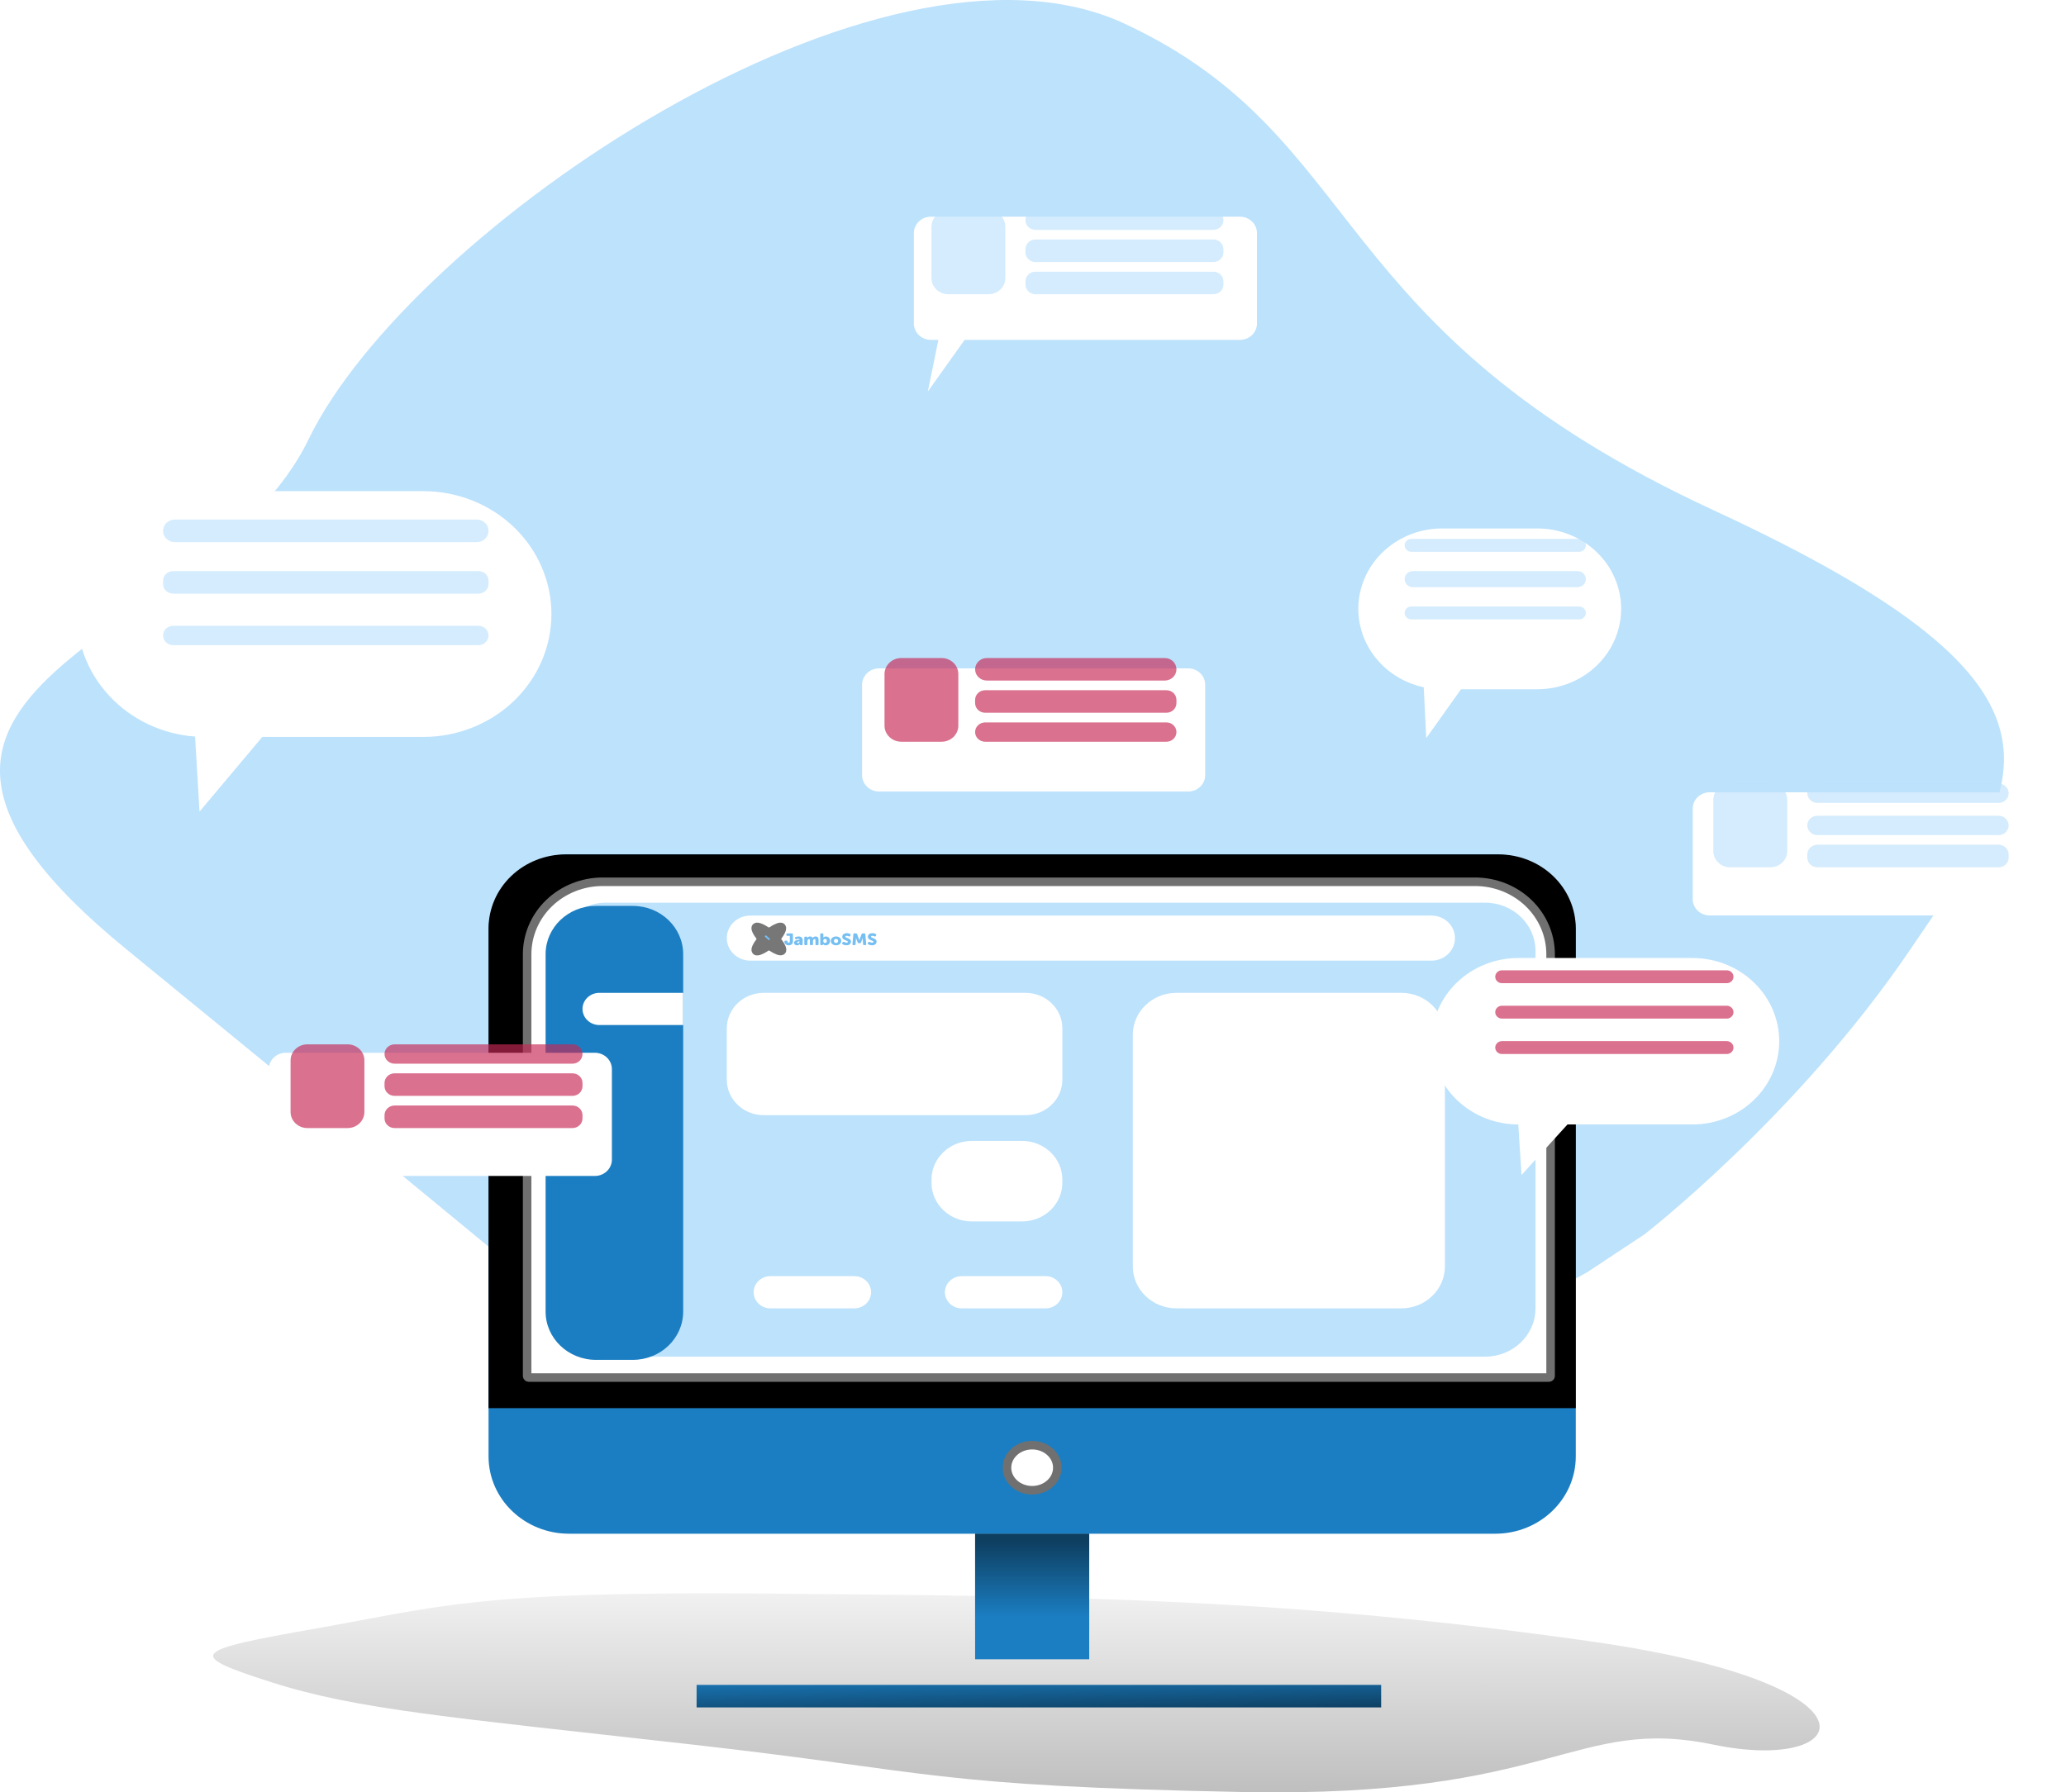 <svg width="242" height="210" viewBox="0 0 242 210" fill="none" xmlns="http://www.w3.org/2000/svg">
<g clip-path="url(#clip0)">
<path d="M37.055 190.795C51.791 188.198 55.589 186.393 90.742 186.711C125.894 187.03 150.856 187.266 186.32 192.308C221.783 197.35 217.121 207.816 200.722 204.413C184.324 201.01 182.177 210.682 145.587 209.962C108.998 209.242 109.651 207.629 81.204 204.413C52.758 201.198 41.932 200.339 31.8 197.1C21.667 193.86 22.32 193.392 37.055 190.795Z" fill="url(#paint0_linear)"/>
<path d="M89.722 172.984C89.722 172.984 53.663 142.951 14.837 111.249C-23.988 79.547 24.302 75.932 36.15 51.462C47.998 26.992 103.201 -10.562 131.777 2.795C160.352 16.153 154.771 38.53 200.762 59.803C246.754 81.077 236.938 91.783 223.756 111.249C210.575 130.715 192.629 144.619 192.629 144.619L185.898 149.07L142.432 172.985L89.722 172.984Z" fill="#BDE2FC"/>
<g filter="url(#filter0_d)">
<path d="M109.916 36.822H108.979C108.449 36.806 107.949 36.588 107.586 36.217C107.224 35.847 107.03 35.353 107.046 34.845V24.367C107.03 23.859 107.224 23.365 107.586 22.994C107.949 22.624 108.449 22.406 108.979 22.389H145.303C145.832 22.406 146.333 22.624 146.695 22.994C147.057 23.365 147.251 23.859 147.235 24.367V34.845C147.251 35.353 147.057 35.847 146.695 36.217C146.333 36.588 145.832 36.806 145.303 36.822H112.991L108.681 42.869L109.916 36.822Z" fill="white"/>
</g>
<g filter="url(#filter1_d)">
<path d="M200.207 89.828H236.531C237.06 89.845 237.561 90.063 237.923 90.433C238.285 90.804 238.479 91.297 238.463 91.805V102.284C238.479 102.792 238.285 103.285 237.923 103.656C237.561 104.027 237.06 104.244 236.531 104.261H200.207C199.677 104.244 199.177 104.027 198.814 103.656C198.452 103.285 198.258 102.792 198.274 102.284V91.805C198.258 91.297 198.452 90.804 198.814 90.433C199.177 90.063 199.677 89.845 200.207 89.828V89.828Z" fill="white"/>
</g>
<path opacity="0.66" d="M234.103 91.808H212.878C212.227 91.808 211.699 92.314 211.699 92.939C211.699 93.564 212.227 94.071 212.878 94.071H234.103C234.754 94.071 235.282 93.564 235.282 92.939C235.282 92.314 234.754 91.808 234.103 91.808Z" fill="#BDE2FC"/>
<path opacity="0.66" d="M234.103 95.58H212.878C212.227 95.58 211.699 96.086 211.699 96.711C211.699 97.336 212.227 97.843 212.878 97.843H234.103C234.754 97.843 235.282 97.336 235.282 96.711C235.282 96.086 234.754 95.58 234.103 95.58Z" fill="#BDE2FC"/>
<path opacity="0.66" d="M234.103 98.975H212.878C212.227 98.975 211.699 99.481 211.699 100.106V100.483C211.699 101.108 212.227 101.615 212.878 101.615H234.103C234.754 101.615 235.282 101.108 235.282 100.483V100.106C235.282 99.481 234.754 98.975 234.103 98.975Z" fill="#BDE2FC"/>
<path opacity="0.66" d="M207.375 91.808H202.658C201.573 91.808 200.693 92.652 200.693 93.694V99.729C200.693 100.771 201.573 101.615 202.658 101.615H207.375C208.46 101.615 209.34 100.771 209.34 99.729V93.694C209.34 92.652 208.46 91.808 207.375 91.808Z" fill="#BDE2FC"/>
<g filter="url(#filter2_d)">
<path d="M102.913 75.308H139.237C139.766 75.324 140.267 75.542 140.629 75.912C140.991 76.283 141.185 76.776 141.169 77.284V87.763C141.185 88.271 140.991 88.765 140.629 89.135C140.267 89.506 139.766 89.723 139.237 89.74H102.913C102.383 89.723 101.883 89.506 101.521 89.135C101.158 88.765 100.964 88.271 100.98 87.763V77.284C100.964 76.776 101.158 76.283 101.521 75.912C101.883 75.542 102.383 75.324 102.913 75.308V75.308Z" fill="white"/>
</g>
<path opacity="0.66" d="M136.427 77.097H115.595C114.835 77.097 114.219 77.688 114.219 78.417C114.219 79.146 114.835 79.737 115.595 79.737H136.427C137.187 79.737 137.803 79.146 137.803 78.417C137.803 77.688 137.187 77.097 136.427 77.097Z" fill="#C72855"/>
<path opacity="0.66" d="M136.624 80.869H115.398C114.747 80.869 114.219 81.375 114.219 82V82.377C114.219 83.002 114.747 83.509 115.398 83.509H136.624C137.275 83.509 137.803 83.002 137.803 82.377V82C137.803 81.375 137.275 80.869 136.624 80.869Z" fill="#C72855"/>
<path opacity="0.66" d="M136.624 84.641H115.398C114.747 84.641 114.219 85.147 114.219 85.772C114.219 86.397 114.747 86.904 115.398 86.904H136.624C137.275 86.904 137.803 86.397 137.803 85.772C137.803 85.147 137.275 84.641 136.624 84.641Z" fill="#C72855"/>
<path opacity="0.66" d="M110.289 77.097H105.572C104.487 77.097 103.607 77.941 103.607 78.983V85.018C103.607 86.059 104.487 86.904 105.572 86.904H110.289C111.374 86.904 112.254 86.059 112.254 85.018V78.983C112.254 77.941 111.374 77.097 110.289 77.097Z" fill="#C72855"/>
<path opacity="0.66" d="M142.127 24.665H121.295C120.644 24.665 120.116 25.172 120.116 25.797C120.116 26.422 120.644 26.928 121.295 26.928H142.127C142.778 26.928 143.306 26.422 143.306 25.797C143.306 25.172 142.778 24.665 142.127 24.665Z" fill="#BDE2FC"/>
<path opacity="0.66" d="M142.127 28.06H121.295C120.644 28.06 120.116 28.567 120.116 29.192V29.569C120.116 30.194 120.644 30.7 121.295 30.7H142.127C142.778 30.7 143.306 30.194 143.306 29.569V29.192C143.306 28.567 142.778 28.06 142.127 28.06Z" fill="#BDE2FC"/>
<path opacity="0.66" d="M142.127 31.832H121.295C120.644 31.832 120.116 32.339 120.116 32.964V33.341C120.116 33.966 120.644 34.472 121.295 34.472H142.127C142.778 34.472 143.306 33.966 143.306 33.341V32.964C143.306 32.339 142.778 31.832 142.127 31.832Z" fill="#BDE2FC"/>
<path opacity="0.66" d="M115.792 24.665H111.075C109.99 24.665 109.11 25.51 109.11 26.551V32.587C109.11 33.628 109.99 34.472 111.075 34.472H115.792C116.877 34.472 117.757 33.628 117.757 32.587V26.551C117.757 25.51 116.877 24.665 115.792 24.665Z" fill="#BDE2FC"/>
<path d="M175.144 100.106H66.659C61.45 100.106 57.226 104.159 57.226 109.159V170.644C57.226 175.643 61.45 179.697 66.659 179.697H175.144C180.354 179.697 184.578 175.643 184.578 170.644V109.159C184.578 104.159 180.354 100.106 175.144 100.106Z" fill="#1B7EC2"/>
<path d="M66.266 100.106H175.537C177.935 100.106 180.234 101.02 181.93 102.647C183.625 104.274 184.578 106.481 184.578 108.782V164.986H57.226V108.782C57.226 106.481 58.178 104.274 59.874 102.647C61.569 101.02 63.869 100.106 66.266 100.106V100.106Z" fill="black"/>
<path d="M70.59 103.124H172.786C175.183 103.124 177.483 104.038 179.178 105.665C180.874 107.292 181.826 109.499 181.826 111.8V161.591H61.55V111.8C61.55 109.499 62.502 107.292 64.198 105.665C65.893 104.038 68.192 103.124 70.59 103.124V103.124Z" fill="white"/>
<path d="M70.59 103.312H172.786C173.947 103.312 175.097 103.532 176.17 103.958C177.243 104.385 178.218 105.01 179.039 105.798C179.86 106.586 180.512 107.522 180.956 108.552C181.401 109.581 181.629 110.685 181.629 111.8V161.213C181.629 161.263 181.609 161.311 181.572 161.347C181.535 161.382 181.485 161.402 181.433 161.402H61.943C61.891 161.402 61.84 161.382 61.804 161.347C61.767 161.311 61.746 161.263 61.746 161.213V111.8C61.746 109.549 62.678 107.39 64.336 105.798C65.995 104.207 68.244 103.312 70.59 103.312V103.312Z" stroke="#707070"/>
<path d="M120.902 174.793C122.638 174.793 124.046 173.526 124.046 171.964C124.046 170.401 122.638 169.135 120.902 169.135C119.165 169.135 117.757 170.401 117.757 171.964C117.757 173.526 119.165 174.793 120.902 174.793Z" fill="white"/>
<path d="M120.902 174.604C122.53 174.604 123.85 173.422 123.85 171.964C123.85 170.506 122.53 169.323 120.902 169.323C119.274 169.323 117.954 170.506 117.954 171.964C117.954 173.422 119.274 174.604 120.902 174.604Z" stroke="#707070"/>
<path d="M127.584 179.697H114.22V194.408H127.584V179.697Z" fill="#1B7EC2"/>
<g filter="url(#filter3_d)">
<path d="M161.78 194.409H81.596V197.049H161.78V194.409Z" fill="url(#paint1_linear)"/>
</g>
<path d="M127.584 179.697H114.22V191.013H127.584V179.697Z" fill="url(#paint2_linear)"/>
<path d="M173.965 105.764H70.983C67.727 105.764 65.087 108.297 65.087 111.422V153.292C65.087 156.417 67.727 158.95 70.983 158.95H173.965C177.221 158.95 179.861 156.417 179.861 153.292V111.422C179.861 108.297 177.221 105.764 173.965 105.764Z" fill="#BDE2FC"/>
<path d="M120.116 116.326H89.457C87.069 116.326 85.133 118.184 85.133 120.475V126.511C85.133 128.802 87.069 130.66 89.457 130.66H120.116C122.504 130.66 124.439 128.802 124.439 126.511V120.475C124.439 118.184 122.504 116.326 120.116 116.326Z" fill="white"/>
<path d="M119.722 133.677H113.827C111.222 133.677 109.11 135.704 109.11 138.204V138.581C109.11 141.081 111.222 143.108 113.827 143.108H119.722C122.327 143.108 124.439 141.081 124.439 138.581V138.204C124.439 135.704 122.327 133.677 119.722 133.677Z" fill="white"/>
<path d="M122.474 149.52H112.647C111.562 149.52 110.682 150.364 110.682 151.406C110.682 152.448 111.562 153.292 112.647 153.292H122.474C123.559 153.292 124.439 152.448 124.439 151.406C124.439 150.364 123.559 149.52 122.474 149.52Z" fill="white"/>
<path d="M100.07 149.52H90.243C89.158 149.52 88.278 150.364 88.278 151.406C88.278 152.448 89.158 153.292 90.243 153.292H100.07C101.155 153.292 102.035 152.448 102.035 151.406C102.035 150.364 101.155 149.52 100.07 149.52Z" fill="white"/>
<path d="M164.138 116.326H137.803C134.981 116.326 132.693 118.521 132.693 121.23V148.389C132.693 151.097 134.981 153.292 137.803 153.292H164.138C166.96 153.292 169.248 151.097 169.248 148.389V121.23C169.248 118.521 166.96 116.326 164.138 116.326Z" fill="white"/>
<path d="M74.128 106.141H69.804C66.548 106.141 63.908 108.675 63.908 111.8V153.669C63.908 156.794 66.548 159.327 69.804 159.327H74.128C77.384 159.327 80.024 156.794 80.024 153.669V111.8C80.024 108.675 77.384 106.141 74.128 106.141Z" fill="#1B7EC2"/>
<path d="M167.676 107.273H87.885C86.365 107.273 85.133 108.455 85.133 109.914C85.133 111.372 86.365 112.554 87.885 112.554H167.676C169.195 112.554 170.427 111.372 170.427 109.914C170.427 108.455 169.195 107.273 167.676 107.273Z" fill="white"/>
<path d="M90.048 109.103L91.052 110.006L90.069 110.93L89.066 110.029L90.048 109.103Z" fill="#75BFF2"/>
<path d="M88.569 108.627C88.756 108.498 89.363 108.842 89.363 108.842L90.018 109.229L89.225 109.961C89.225 109.961 88.851 109.488 88.804 109.402C88.757 109.316 88.382 108.756 88.569 108.627Z" fill="#75BFF2" stroke="#777777"/>
<path d="M90.012 109.287L90.862 110.052L90.104 110.749L89.273 109.984L90.012 109.287Z" fill="#75BFF2"/>
<path d="M88.551 111.398C88.41 111.226 88.784 110.666 88.784 110.666L89.203 110.062L90 110.793C90 110.793 89.487 111.138 89.393 111.181C89.3 111.225 88.692 111.57 88.551 111.398Z" fill="#75BFF2" stroke="#777777"/>
<path d="M91.555 108.646C91.697 108.817 91.328 109.379 91.328 109.379L90.91 109.984L90.111 109.258C90.111 109.258 90.622 108.911 90.716 108.867C90.809 108.823 91.413 108.475 91.555 108.646Z" fill="#75BFF2" stroke="#777777"/>
<path d="M91.555 111.405C91.367 111.533 90.762 111.184 90.762 111.184L90.111 110.792L90.911 110.066C90.911 110.066 91.281 110.542 91.327 110.629C91.373 110.715 91.743 111.277 91.555 111.405Z" fill="#75BFF2" stroke="#777777"/>
<path d="M91.878 110.317C91.878 110.246 91.916 110.211 91.993 110.211H92.133C92.147 110.21 92.161 110.211 92.174 110.215C92.188 110.219 92.201 110.226 92.211 110.234C92.231 110.255 92.242 110.282 92.243 110.31C92.247 110.345 92.261 110.379 92.282 110.408C92.293 110.422 92.308 110.433 92.326 110.441C92.343 110.448 92.362 110.451 92.38 110.45C92.398 110.451 92.416 110.448 92.432 110.442C92.449 110.436 92.464 110.427 92.477 110.415C92.491 110.4 92.502 110.382 92.508 110.363C92.515 110.343 92.518 110.323 92.516 110.302V109.649H92.227C92.15 109.649 92.112 109.614 92.112 109.544V109.468C92.112 109.398 92.15 109.362 92.227 109.362H92.765C92.841 109.362 92.88 109.398 92.88 109.468V110.314C92.882 110.382 92.867 110.45 92.836 110.512C92.809 110.565 92.771 110.613 92.723 110.65C92.675 110.688 92.62 110.716 92.562 110.733C92.503 110.751 92.441 110.76 92.38 110.76C92.316 110.76 92.254 110.751 92.193 110.733C92.135 110.714 92.08 110.686 92.032 110.648C91.985 110.61 91.947 110.563 91.919 110.51C91.89 110.449 91.876 110.383 91.878 110.317ZM93.371 110.424C93.371 110.435 93.373 110.446 93.378 110.457C93.382 110.467 93.388 110.476 93.396 110.484C93.407 110.493 93.42 110.5 93.433 110.504C93.447 110.508 93.461 110.51 93.475 110.509C93.5 110.509 93.525 110.504 93.548 110.493C93.57 110.482 93.59 110.468 93.607 110.451C93.624 110.435 93.637 110.416 93.646 110.395C93.655 110.376 93.66 110.355 93.66 110.334V110.307H93.626C93.597 110.307 93.567 110.309 93.538 110.313C93.51 110.316 93.483 110.323 93.457 110.332C93.434 110.341 93.413 110.353 93.396 110.37C93.388 110.377 93.382 110.385 93.378 110.395C93.374 110.404 93.372 110.414 93.372 110.424H93.371ZM93.013 110.455C93.011 110.395 93.031 110.337 93.07 110.29C93.111 110.245 93.161 110.21 93.218 110.186C93.281 110.16 93.347 110.142 93.415 110.132C93.483 110.122 93.553 110.117 93.622 110.117H93.653V110.1C93.655 110.083 93.652 110.066 93.644 110.051C93.635 110.036 93.623 110.023 93.608 110.015C93.575 109.998 93.538 109.989 93.501 109.99C93.466 109.99 93.431 109.995 93.398 110.004C93.367 110.012 93.336 110.022 93.306 110.035C93.293 110.042 93.278 110.047 93.263 110.049C93.248 110.051 93.232 110.05 93.218 110.046C93.203 110.041 93.189 110.034 93.178 110.024C93.166 110.014 93.157 110.002 93.151 109.989L93.126 109.941C93.112 109.916 93.107 109.887 93.113 109.86C93.118 109.846 93.125 109.834 93.135 109.823C93.146 109.812 93.158 109.804 93.172 109.799C93.222 109.777 93.273 109.76 93.325 109.746C93.393 109.729 93.463 109.721 93.534 109.722C93.661 109.714 93.786 109.753 93.886 109.829C93.929 109.866 93.964 109.912 93.986 109.963C94.009 110.014 94.019 110.07 94.016 110.125V110.63C94.016 110.7 93.977 110.736 93.9 110.736H93.8C93.784 110.738 93.769 110.737 93.754 110.732C93.739 110.728 93.725 110.72 93.714 110.709C93.703 110.699 93.695 110.686 93.689 110.672C93.684 110.658 93.683 110.643 93.684 110.628V110.607C93.684 110.606 93.685 110.605 93.685 110.604C93.685 110.603 93.686 110.602 93.686 110.601H93.682C93.66 110.631 93.634 110.658 93.604 110.68C93.573 110.703 93.539 110.722 93.503 110.736C93.458 110.752 93.41 110.76 93.363 110.759C93.314 110.759 93.266 110.752 93.22 110.736C93.179 110.722 93.142 110.7 93.109 110.673C93.079 110.645 93.054 110.613 93.036 110.576C93.02 110.538 93.013 110.497 93.014 110.455H93.013ZM94.213 109.85C94.213 109.779 94.251 109.744 94.328 109.744H94.446C94.461 109.742 94.477 109.743 94.491 109.748C94.506 109.752 94.519 109.76 94.53 109.77C94.541 109.78 94.549 109.793 94.554 109.807C94.559 109.82 94.561 109.835 94.559 109.85V109.867C94.559 109.87 94.558 109.872 94.557 109.875V109.892H94.561C94.574 109.875 94.589 109.857 94.607 109.836C94.628 109.815 94.651 109.796 94.677 109.78C94.705 109.763 94.735 109.749 94.767 109.738C94.804 109.726 94.843 109.72 94.882 109.721C94.945 109.719 95.007 109.734 95.062 109.763C95.116 109.791 95.158 109.835 95.183 109.888H95.188C95.203 109.866 95.221 109.846 95.242 109.828C95.266 109.807 95.292 109.789 95.32 109.774C95.351 109.758 95.383 109.745 95.417 109.737C95.454 109.726 95.493 109.721 95.532 109.721C95.578 109.721 95.624 109.727 95.668 109.74C95.71 109.752 95.748 109.774 95.779 109.804C95.813 109.836 95.839 109.876 95.854 109.919C95.874 109.975 95.883 110.034 95.881 110.092V110.63C95.881 110.7 95.843 110.736 95.766 110.736H95.635C95.558 110.736 95.52 110.7 95.52 110.63V110.148C95.521 110.117 95.515 110.086 95.503 110.057C95.497 110.045 95.487 110.036 95.475 110.029C95.463 110.023 95.45 110.021 95.436 110.023C95.401 110.021 95.367 110.03 95.338 110.047C95.311 110.064 95.289 110.087 95.273 110.113C95.257 110.142 95.245 110.174 95.24 110.207C95.232 110.242 95.229 110.278 95.229 110.315V110.63C95.229 110.7 95.191 110.736 95.114 110.736H94.982C94.905 110.736 94.867 110.7 94.867 110.63V110.148C94.868 110.117 94.862 110.086 94.85 110.057C94.844 110.045 94.835 110.036 94.823 110.029C94.811 110.023 94.797 110.021 94.783 110.023C94.747 110.021 94.711 110.03 94.68 110.049C94.654 110.067 94.632 110.091 94.618 110.118C94.602 110.147 94.59 110.179 94.584 110.211C94.579 110.245 94.576 110.28 94.576 110.315V110.63C94.576 110.7 94.538 110.736 94.461 110.736H94.329C94.252 110.736 94.214 110.7 94.214 110.63L94.213 109.85ZM96.433 110.236C96.433 110.268 96.437 110.3 96.445 110.33C96.454 110.358 96.468 110.385 96.485 110.409C96.503 110.431 96.525 110.449 96.549 110.463C96.578 110.476 96.608 110.483 96.64 110.482C96.668 110.483 96.696 110.478 96.723 110.467C96.749 110.456 96.773 110.441 96.793 110.421C96.815 110.397 96.832 110.369 96.842 110.339C96.853 110.308 96.858 110.276 96.855 110.244C96.859 110.181 96.838 110.118 96.797 110.069C96.779 110.047 96.756 110.03 96.73 110.018C96.704 110.006 96.675 110.001 96.646 110.002C96.618 110.002 96.59 110.007 96.564 110.017C96.539 110.026 96.516 110.041 96.498 110.06C96.477 110.081 96.461 110.106 96.45 110.133C96.438 110.166 96.433 110.201 96.434 110.236H96.433ZM96.081 109.465C96.081 109.395 96.119 109.359 96.196 109.359H96.328C96.405 109.359 96.443 109.395 96.443 109.465V109.762C96.443 109.774 96.442 109.786 96.441 109.797V109.824C96.44 109.831 96.439 109.839 96.439 109.847H96.443C96.464 109.823 96.489 109.802 96.516 109.785C96.545 109.768 96.576 109.753 96.609 109.743C96.651 109.728 96.695 109.721 96.74 109.722C96.808 109.721 96.875 109.734 96.937 109.76C96.995 109.784 97.046 109.82 97.087 109.865C97.13 109.913 97.164 109.967 97.186 110.027C97.21 110.093 97.222 110.164 97.221 110.234C97.222 110.308 97.209 110.382 97.182 110.451C97.159 110.513 97.123 110.569 97.077 110.617C97.033 110.661 96.98 110.697 96.92 110.72C96.858 110.746 96.791 110.759 96.724 110.758C96.674 110.76 96.624 110.752 96.577 110.737C96.544 110.725 96.513 110.709 96.485 110.689C96.458 110.67 96.435 110.647 96.416 110.62H96.412V110.634C96.412 110.634 96.413 110.635 96.413 110.636C96.413 110.637 96.414 110.638 96.413 110.639V110.647C96.414 110.659 96.411 110.671 96.406 110.682C96.401 110.693 96.394 110.702 96.384 110.71C96.36 110.728 96.329 110.737 96.298 110.735H96.197C96.12 110.735 96.082 110.7 96.082 110.63L96.081 109.465ZM97.682 110.242C97.682 110.276 97.688 110.31 97.701 110.342C97.714 110.37 97.733 110.396 97.755 110.417C97.778 110.438 97.805 110.454 97.834 110.465C97.895 110.486 97.961 110.486 98.022 110.465C98.052 110.454 98.078 110.438 98.101 110.417C98.124 110.396 98.142 110.37 98.153 110.342C98.167 110.31 98.174 110.276 98.174 110.242C98.174 110.207 98.167 110.173 98.153 110.142C98.142 110.113 98.124 110.088 98.101 110.066C98.079 110.045 98.052 110.028 98.022 110.016C97.962 109.993 97.894 109.993 97.834 110.016C97.805 110.028 97.778 110.045 97.755 110.066C97.732 110.088 97.714 110.113 97.701 110.142C97.689 110.174 97.682 110.208 97.683 110.242H97.682ZM97.316 110.242C97.315 110.168 97.331 110.095 97.364 110.028C97.395 109.966 97.439 109.91 97.494 109.865C97.552 109.818 97.618 109.782 97.69 109.759C97.844 109.708 98.011 109.708 98.165 109.759C98.238 109.781 98.305 109.817 98.362 109.865C98.447 109.936 98.506 110.032 98.53 110.138C98.554 110.244 98.541 110.355 98.494 110.453C98.462 110.515 98.417 110.571 98.362 110.616C98.305 110.662 98.24 110.698 98.169 110.72C98.014 110.769 97.847 110.769 97.692 110.72C97.621 110.697 97.554 110.662 97.496 110.616C97.442 110.571 97.397 110.515 97.366 110.453C97.333 110.387 97.317 110.315 97.317 110.242H97.316ZM98.681 110.619C98.67 110.612 98.66 110.603 98.652 110.594C98.644 110.584 98.637 110.573 98.633 110.561C98.63 110.548 98.63 110.534 98.633 110.521C98.639 110.503 98.648 110.487 98.66 110.473L98.725 110.387C98.732 110.375 98.742 110.364 98.754 110.356C98.766 110.348 98.78 110.343 98.794 110.341C98.826 110.338 98.857 110.346 98.884 110.362L98.928 110.385L98.989 110.413C99.014 110.423 99.04 110.431 99.067 110.436C99.097 110.443 99.127 110.446 99.157 110.446C99.198 110.449 99.24 110.439 99.275 110.419C99.287 110.411 99.297 110.401 99.303 110.389C99.31 110.377 99.314 110.364 99.314 110.35C99.314 110.334 99.309 110.317 99.3 110.303C99.291 110.289 99.279 110.277 99.264 110.269C99.227 110.243 99.186 110.222 99.143 110.206C99.094 110.185 99.041 110.164 98.985 110.143C98.93 110.12 98.877 110.092 98.828 110.058C98.78 110.025 98.738 109.984 98.705 109.937C98.671 109.882 98.654 109.82 98.657 109.756C98.656 109.697 98.669 109.638 98.696 109.585C98.724 109.533 98.762 109.487 98.809 109.45C98.859 109.412 98.917 109.383 98.979 109.366C99.047 109.345 99.118 109.334 99.19 109.335C99.272 109.334 99.353 109.346 99.431 109.37C99.488 109.385 99.543 109.408 99.594 109.437C99.607 109.444 99.618 109.454 99.627 109.465C99.636 109.477 99.642 109.49 99.646 109.504C99.649 109.53 99.643 109.557 99.629 109.579L99.579 109.67C99.558 109.707 99.534 109.726 99.506 109.728C99.477 109.727 99.448 109.72 99.422 109.706C99.387 109.691 99.351 109.677 99.313 109.664C99.272 109.649 99.229 109.642 99.185 109.643C99.141 109.639 99.097 109.649 99.06 109.672C99.048 109.679 99.038 109.689 99.031 109.701C99.025 109.712 99.021 109.725 99.021 109.739C99.021 109.755 99.025 109.772 99.034 109.786C99.042 109.801 99.054 109.813 99.069 109.822C99.108 109.846 99.149 109.867 99.192 109.883L99.349 109.945C99.405 109.965 99.458 109.992 99.507 110.025C99.555 110.057 99.597 110.098 99.628 110.146C99.663 110.2 99.681 110.262 99.678 110.325C99.678 110.382 99.666 110.438 99.642 110.49C99.62 110.542 99.585 110.589 99.542 110.627C99.493 110.668 99.437 110.699 99.376 110.719C99.305 110.743 99.229 110.755 99.152 110.754C99.101 110.754 99.05 110.75 98.999 110.74C98.954 110.732 98.909 110.721 98.865 110.708C98.825 110.694 98.788 110.679 98.755 110.663C98.729 110.651 98.705 110.636 98.682 110.62L98.681 110.619ZM99.957 109.461C99.957 109.446 99.96 109.432 99.966 109.419C99.972 109.406 99.981 109.394 99.993 109.384C100.004 109.375 100.017 109.367 100.031 109.363C100.045 109.359 100.06 109.357 100.075 109.359H100.264C100.292 109.357 100.321 109.364 100.344 109.38C100.368 109.396 100.385 109.419 100.393 109.445L100.58 109.939C100.588 109.961 100.596 109.985 100.605 110.012C100.613 110.039 100.622 110.064 100.63 110.086L100.655 110.166H100.662L100.687 110.086C100.694 110.062 100.702 110.038 100.71 110.012C100.719 109.987 100.728 109.962 100.738 109.939L100.924 109.445C100.932 109.419 100.949 109.396 100.973 109.38C100.996 109.364 101.025 109.357 101.054 109.359H101.242C101.257 109.357 101.272 109.359 101.286 109.363C101.3 109.367 101.314 109.375 101.325 109.384C101.336 109.394 101.345 109.406 101.351 109.419C101.357 109.432 101.36 109.446 101.36 109.461L101.462 110.623C101.465 110.638 101.464 110.653 101.459 110.667C101.455 110.68 101.447 110.693 101.437 110.704C101.426 110.714 101.413 110.722 101.399 110.727C101.384 110.732 101.369 110.734 101.354 110.733H101.218C101.203 110.734 101.188 110.733 101.173 110.729C101.159 110.724 101.146 110.717 101.135 110.707C101.124 110.698 101.115 110.686 101.109 110.673C101.103 110.66 101.1 110.645 101.1 110.631L101.06 110.114C101.057 110.089 101.055 110.062 101.054 110.035C101.053 110.008 101.053 109.982 101.056 109.96C101.056 109.934 101.058 109.909 101.06 109.884H101.055C101.045 109.912 101.036 109.94 101.026 109.967L100.999 110.042C100.989 110.069 100.98 110.094 100.971 110.115L100.848 110.429C100.839 110.455 100.821 110.478 100.797 110.493C100.774 110.508 100.745 110.515 100.716 110.513H100.598C100.57 110.515 100.541 110.508 100.517 110.493C100.494 110.478 100.476 110.455 100.467 110.429L100.343 110.115C100.335 110.094 100.326 110.069 100.316 110.042L100.289 109.967C100.279 109.94 100.27 109.912 100.26 109.884H100.255C100.255 109.909 100.256 109.934 100.257 109.96V110.035C100.259 110.061 100.258 110.088 100.255 110.114L100.216 110.631C100.216 110.645 100.213 110.66 100.207 110.673C100.201 110.686 100.192 110.698 100.181 110.707C100.17 110.717 100.157 110.724 100.142 110.729C100.128 110.733 100.113 110.734 100.098 110.733H99.96C99.945 110.734 99.93 110.732 99.915 110.727C99.901 110.723 99.887 110.715 99.876 110.705C99.867 110.694 99.859 110.681 99.856 110.667C99.852 110.653 99.851 110.639 99.853 110.625L99.957 109.461ZM101.681 110.62C101.67 110.612 101.66 110.604 101.651 110.595C101.643 110.585 101.637 110.574 101.632 110.562C101.629 110.549 101.629 110.535 101.632 110.522C101.638 110.504 101.647 110.488 101.659 110.474L101.724 110.387C101.732 110.375 101.742 110.365 101.754 110.357C101.765 110.349 101.779 110.344 101.793 110.341C101.825 110.339 101.857 110.346 101.883 110.362L101.927 110.385L101.988 110.414C102.014 110.424 102.04 110.431 102.067 110.437C102.096 110.444 102.126 110.447 102.157 110.447C102.198 110.449 102.239 110.44 102.274 110.42C102.286 110.412 102.296 110.402 102.303 110.39C102.31 110.378 102.314 110.364 102.314 110.351C102.313 110.334 102.309 110.318 102.3 110.304C102.291 110.29 102.278 110.278 102.263 110.27C102.226 110.244 102.185 110.223 102.142 110.207C102.093 110.186 102.041 110.165 101.985 110.143C101.929 110.121 101.877 110.092 101.828 110.059C101.779 110.026 101.737 109.985 101.704 109.938C101.67 109.883 101.654 109.82 101.656 109.757C101.655 109.698 101.669 109.639 101.695 109.586C101.723 109.534 101.762 109.488 101.809 109.451C101.859 109.413 101.916 109.384 101.978 109.367C102.046 109.346 102.118 109.335 102.19 109.336C102.271 109.335 102.352 109.347 102.43 109.37C102.487 109.386 102.542 109.408 102.593 109.438C102.606 109.445 102.618 109.454 102.627 109.466C102.636 109.478 102.642 109.491 102.646 109.505C102.649 109.531 102.643 109.557 102.629 109.58L102.578 109.671C102.557 109.708 102.533 109.727 102.505 109.728C102.476 109.728 102.447 109.72 102.421 109.707C102.387 109.692 102.35 109.678 102.313 109.665C102.272 109.65 102.228 109.643 102.185 109.644C102.141 109.64 102.097 109.65 102.059 109.673C102.048 109.68 102.038 109.69 102.031 109.701C102.024 109.713 102.02 109.726 102.02 109.74C102.02 109.756 102.025 109.772 102.033 109.787C102.041 109.801 102.054 109.814 102.068 109.822C102.107 109.847 102.148 109.867 102.192 109.884L102.349 109.945C102.405 109.966 102.457 109.993 102.506 110.026C102.555 110.058 102.596 110.099 102.627 110.147C102.663 110.2 102.68 110.263 102.678 110.326C102.678 110.383 102.666 110.439 102.642 110.491C102.619 110.543 102.585 110.59 102.541 110.628C102.493 110.668 102.437 110.7 102.376 110.72C102.304 110.744 102.228 110.756 102.152 110.755C102.101 110.755 102.049 110.75 101.999 110.741C101.954 110.733 101.909 110.722 101.865 110.708C101.825 110.694 101.788 110.68 101.754 110.664C101.729 110.651 101.704 110.637 101.681 110.62V110.62Z" fill="#75BFF2"/>
<path d="M70.197 116.326H80.024V120.098H70.197C69.676 120.098 69.176 119.899 68.808 119.546C68.439 119.192 68.232 118.712 68.232 118.212V118.212C68.232 117.712 68.439 117.232 68.808 116.878C69.176 116.525 69.676 116.326 70.197 116.326V116.326Z" fill="white"/>
<g filter="url(#filter4_d)">
<path d="M166.769 77.526C164.412 77.018 162.333 75.694 160.931 73.807C159.528 71.919 158.9 69.602 159.166 67.298C159.432 64.994 160.574 62.865 162.373 61.319C164.173 59.773 166.503 58.917 168.919 58.917H180.078C182.681 58.917 185.177 59.909 187.018 61.675C188.858 63.442 189.892 65.837 189.892 68.335C189.892 70.833 188.858 73.229 187.018 74.995C185.177 76.761 182.681 77.754 180.078 77.754H171.137L167.065 83.478L166.769 77.526Z" fill="white"/>
</g>
<path opacity="0.66" d="M184.97 63.14H165.317C164.883 63.14 164.531 63.478 164.531 63.894C164.531 64.311 164.883 64.649 165.317 64.649H184.97C185.405 64.649 185.756 64.311 185.756 63.894C185.756 63.478 185.405 63.14 184.97 63.14Z" fill="#BDE2FC"/>
<path opacity="0.66" d="M184.774 66.912H165.514C164.971 66.912 164.531 67.334 164.531 67.855C164.531 68.376 164.971 68.798 165.514 68.798H184.774C185.317 68.798 185.756 68.376 185.756 67.855C185.756 67.334 185.317 66.912 184.774 66.912Z" fill="#BDE2FC"/>
<path opacity="0.66" d="M184.97 71.061H165.317C164.883 71.061 164.531 71.399 164.531 71.816C164.531 72.232 164.883 72.57 165.317 72.57H184.97C185.405 72.57 185.756 72.232 185.756 71.816C185.756 71.399 185.405 71.061 184.97 71.061Z" fill="#BDE2FC"/>
<g filter="url(#filter5_d)">
<path d="M177.844 128.746C175.149 128.744 172.565 127.715 170.661 125.886C168.757 124.056 167.688 121.575 167.689 118.989C167.691 116.403 168.763 113.923 170.67 112.096C172.577 110.269 175.162 109.243 177.857 109.244H198.247C200.942 109.244 203.526 110.272 205.432 112.1C207.337 113.929 208.408 116.409 208.408 118.995C208.408 121.581 207.337 124.061 205.432 125.89C203.526 127.719 200.942 128.746 198.247 128.746H183.608L178.222 134.671L177.844 128.746Z" fill="white"/>
</g>
<path opacity="0.66" d="M202.265 113.686H175.93C175.496 113.686 175.144 114.023 175.144 114.44C175.144 114.857 175.496 115.194 175.93 115.194H202.265C202.699 115.194 203.051 114.857 203.051 114.44C203.051 114.023 202.699 113.686 202.265 113.686Z" fill="#C72855"/>
<path opacity="0.66" d="M202.265 117.835H175.93C175.496 117.835 175.144 118.173 175.144 118.589C175.144 119.006 175.496 119.344 175.93 119.344H202.265C202.699 119.344 203.051 119.006 203.051 118.589C203.051 118.173 202.699 117.835 202.265 117.835Z" fill="#C72855"/>
<path opacity="0.66" d="M202.265 121.984H175.93C175.496 121.984 175.144 122.322 175.144 122.739C175.144 123.155 175.496 123.493 175.93 123.493H202.265C202.699 123.493 203.051 123.155 203.051 122.739C203.051 122.322 202.699 121.984 202.265 121.984Z" fill="#C72855"/>
<g filter="url(#filter6_d)">
<path d="M22.85 83.3C18.981 83.015 15.379 81.303 12.797 78.524C10.216 75.744 8.857 72.113 9.006 68.393C9.154 64.672 10.799 61.152 13.594 58.57C16.389 55.988 20.118 54.546 23.998 54.546H49.588C53.567 54.546 57.383 56.063 60.197 58.763C63.01 61.463 64.591 65.125 64.591 68.944C64.591 72.762 63.01 76.424 60.197 79.125C57.383 81.825 53.567 83.342 49.588 83.342H30.724L23.37 92.093L22.85 83.3Z" fill="white"/>
</g>
<path opacity="0.66" d="M55.851 60.877H20.475C19.715 60.877 19.1 61.468 19.1 62.197C19.1 62.926 19.715 63.517 20.475 63.517H55.851C56.611 63.517 57.226 62.926 57.226 62.197C57.226 61.468 56.611 60.877 55.851 60.877Z" fill="#BDE2FC"/>
<path opacity="0.66" d="M56.047 66.912H20.279C19.628 66.912 19.1 67.419 19.1 68.044V68.421C19.1 69.046 19.628 69.552 20.279 69.552H56.047C56.699 69.552 57.226 69.046 57.226 68.421V68.044C57.226 67.419 56.699 66.912 56.047 66.912Z" fill="#BDE2FC"/>
<path opacity="0.66" d="M56.047 73.325H20.279C19.628 73.325 19.1 73.831 19.1 74.456C19.1 75.081 19.628 75.588 20.279 75.588H56.047C56.699 75.588 57.226 75.081 57.226 74.456C57.226 73.831 56.699 73.325 56.047 73.325Z" fill="#BDE2FC"/>
<g filter="url(#filter7_d)">
<path d="M33.418 120.347H69.742C70.271 120.364 70.771 120.582 71.134 120.952C71.496 121.323 71.69 121.816 71.674 122.324V132.803C71.69 133.311 71.496 133.805 71.134 134.175C70.771 134.546 70.271 134.763 69.742 134.78H33.418C32.888 134.763 32.388 134.546 32.025 134.175C31.663 133.805 31.469 133.311 31.485 132.803V122.324C31.469 121.816 31.663 121.323 32.025 120.952C32.388 120.582 32.888 120.364 33.418 120.347V120.347Z" fill="white"/>
</g>
<path opacity="0.66" d="M67.053 122.361H46.221C45.569 122.361 45.041 122.868 45.041 123.493C45.041 124.118 45.569 124.625 46.221 124.625H67.053C67.704 124.625 68.232 124.118 68.232 123.493C68.232 122.868 67.704 122.361 67.053 122.361Z" fill="#C72855"/>
<path opacity="0.66" d="M67.053 125.756H46.221C45.569 125.756 45.041 126.263 45.041 126.888V127.265C45.041 127.89 45.569 128.397 46.221 128.397H67.053C67.704 128.397 68.232 127.89 68.232 127.265V126.888C68.232 126.263 67.704 125.756 67.053 125.756Z" fill="#C72855"/>
<path opacity="0.66" d="M67.053 129.528H46.221C45.569 129.528 45.041 130.035 45.041 130.66V131.037C45.041 131.662 45.569 132.169 46.221 132.169H67.053C67.704 132.169 68.232 131.662 68.232 131.037V130.66C68.232 130.035 67.704 129.528 67.053 129.528Z" fill="#C72855"/>
<path opacity="0.66" d="M40.718 122.361H36.001C34.916 122.361 34.036 123.206 34.036 124.247V130.283C34.036 131.324 34.916 132.169 36.001 132.169H40.718C41.803 132.169 42.683 131.324 42.683 130.283V124.247C42.683 123.206 41.803 122.361 40.718 122.361Z" fill="#C72855"/>
</g>
<defs>
<filter id="filter0_d" x="101.045" y="19.389" width="52.19" height="32.48" filterUnits="userSpaceOnUse" color-interpolation-filters="sRGB">
<feFlood flood-opacity="0" result="BackgroundImageFix"/>
<feColorMatrix in="SourceAlpha" type="matrix" values="0 0 0 0 0 0 0 0 0 0 0 0 0 0 0 0 0 0 127 0"/>
<feOffset dy="3"/>
<feGaussianBlur stdDeviation="3"/>
<feColorMatrix type="matrix" values="0 0 0 0 0 0 0 0 0 0 0 0 0 0 0 0 0 0 0.161 0"/>
<feBlend mode="normal" in2="BackgroundImageFix" result="effect1_dropShadow"/>
<feBlend mode="normal" in="SourceGraphic" in2="effect1_dropShadow" result="shape"/>
</filter>
<filter id="filter1_d" x="192.273" y="86.828" width="52.19" height="26.433" filterUnits="userSpaceOnUse" color-interpolation-filters="sRGB">
<feFlood flood-opacity="0" result="BackgroundImageFix"/>
<feColorMatrix in="SourceAlpha" type="matrix" values="0 0 0 0 0 0 0 0 0 0 0 0 0 0 0 0 0 0 127 0"/>
<feOffset dy="3"/>
<feGaussianBlur stdDeviation="3"/>
<feColorMatrix type="matrix" values="0 0 0 0 0 0 0 0 0 0 0 0 0 0 0 0 0 0 0.161 0"/>
<feBlend mode="normal" in2="BackgroundImageFix" result="effect1_dropShadow"/>
<feBlend mode="normal" in="SourceGraphic" in2="effect1_dropShadow" result="shape"/>
</filter>
<filter id="filter2_d" x="94.98" y="72.308" width="52.19" height="26.433" filterUnits="userSpaceOnUse" color-interpolation-filters="sRGB">
<feFlood flood-opacity="0" result="BackgroundImageFix"/>
<feColorMatrix in="SourceAlpha" type="matrix" values="0 0 0 0 0 0 0 0 0 0 0 0 0 0 0 0 0 0 127 0"/>
<feOffset dy="3"/>
<feGaussianBlur stdDeviation="3"/>
<feColorMatrix type="matrix" values="0 0 0 0 0 0 0 0 0 0 0 0 0 0 0 0 0 0 0.161 0"/>
<feBlend mode="normal" in2="BackgroundImageFix" result="effect1_dropShadow"/>
<feBlend mode="normal" in="SourceGraphic" in2="effect1_dropShadow" result="shape"/>
</filter>
<filter id="filter3_d" x="75.596" y="191.409" width="92.184" height="14.64" filterUnits="userSpaceOnUse" color-interpolation-filters="sRGB">
<feFlood flood-opacity="0" result="BackgroundImageFix"/>
<feColorMatrix in="SourceAlpha" type="matrix" values="0 0 0 0 0 0 0 0 0 0 0 0 0 0 0 0 0 0 127 0"/>
<feOffset dy="3"/>
<feGaussianBlur stdDeviation="3"/>
<feColorMatrix type="matrix" values="0 0 0 0 0 0 0 0 0 0 0 0 0 0 0 0 0 0 0.161 0"/>
<feBlend mode="normal" in2="BackgroundImageFix" result="effect1_dropShadow"/>
<feBlend mode="normal" in="SourceGraphic" in2="effect1_dropShadow" result="shape"/>
</filter>
<filter id="filter4_d" x="153.106" y="55.917" width="42.786" height="36.562" filterUnits="userSpaceOnUse" color-interpolation-filters="sRGB">
<feFlood flood-opacity="0" result="BackgroundImageFix"/>
<feColorMatrix in="SourceAlpha" type="matrix" values="0 0 0 0 0 0 0 0 0 0 0 0 0 0 0 0 0 0 127 0"/>
<feOffset dy="3"/>
<feGaussianBlur stdDeviation="3"/>
<feColorMatrix type="matrix" values="0 0 0 0 0 0 0 0 0 0 0 0 0 0 0 0 0 0 0.161 0"/>
<feBlend mode="normal" in2="BackgroundImageFix" result="effect1_dropShadow"/>
<feBlend mode="normal" in="SourceGraphic" in2="effect1_dropShadow" result="shape"/>
</filter>
<filter id="filter5_d" x="161.689" y="106.244" width="52.718" height="37.427" filterUnits="userSpaceOnUse" color-interpolation-filters="sRGB">
<feFlood flood-opacity="0" result="BackgroundImageFix"/>
<feColorMatrix in="SourceAlpha" type="matrix" values="0 0 0 0 0 0 0 0 0 0 0 0 0 0 0 0 0 0 127 0"/>
<feOffset dy="3"/>
<feGaussianBlur stdDeviation="3"/>
<feColorMatrix type="matrix" values="0 0 0 0 0 0 0 0 0 0 0 0 0 0 0 0 0 0 0.161 0"/>
<feBlend mode="normal" in2="BackgroundImageFix" result="effect1_dropShadow"/>
<feBlend mode="normal" in="SourceGraphic" in2="effect1_dropShadow" result="shape"/>
</filter>
<filter id="filter6_d" x="2.995" y="51.546" width="67.596" height="49.547" filterUnits="userSpaceOnUse" color-interpolation-filters="sRGB">
<feFlood flood-opacity="0" result="BackgroundImageFix"/>
<feColorMatrix in="SourceAlpha" type="matrix" values="0 0 0 0 0 0 0 0 0 0 0 0 0 0 0 0 0 0 127 0"/>
<feOffset dy="3"/>
<feGaussianBlur stdDeviation="3"/>
<feColorMatrix type="matrix" values="0 0 0 0 0 0 0 0 0 0 0 0 0 0 0 0 0 0 0.161 0"/>
<feBlend mode="normal" in2="BackgroundImageFix" result="effect1_dropShadow"/>
<feBlend mode="normal" in="SourceGraphic" in2="effect1_dropShadow" result="shape"/>
</filter>
<filter id="filter7_d" x="25.484" y="117.347" width="52.19" height="26.433" filterUnits="userSpaceOnUse" color-interpolation-filters="sRGB">
<feFlood flood-opacity="0" result="BackgroundImageFix"/>
<feColorMatrix in="SourceAlpha" type="matrix" values="0 0 0 0 0 0 0 0 0 0 0 0 0 0 0 0 0 0 127 0"/>
<feOffset dy="3"/>
<feGaussianBlur stdDeviation="3"/>
<feColorMatrix type="matrix" values="0 0 0 0 0 0 0 0 0 0 0 0 0 0 0 0 0 0 0.161 0"/>
<feBlend mode="normal" in2="BackgroundImageFix" result="effect1_dropShadow"/>
<feBlend mode="normal" in="SourceGraphic" in2="effect1_dropShadow" result="shape"/>
</filter>
<linearGradient id="paint0_linear" x1="119.057" y1="186.675" x2="119.025" y2="242.283" gradientUnits="userSpaceOnUse">
<stop stop-color="#F1F1F1"/>
<stop offset="1" stop-color="#797979"/>
</linearGradient>
<linearGradient id="paint1_linear" x1="90.416" y1="193.073" x2="90.534" y2="198.659" gradientUnits="userSpaceOnUse">
<stop stop-color="#1B7EC2"/>
<stop offset="1" stop-color="#0E3F61"/>
</linearGradient>
<linearGradient id="paint2_linear" x1="120.902" y1="189.451" x2="120.902" y2="180.681" gradientUnits="userSpaceOnUse">
<stop stop-color="#1B7EC2"/>
<stop offset="1" stop-color="#0E3F61"/>
</linearGradient>
<clipPath id="clip0">
<rect width="242" height="210" fill="white"/>
</clipPath>
</defs>
</svg>
